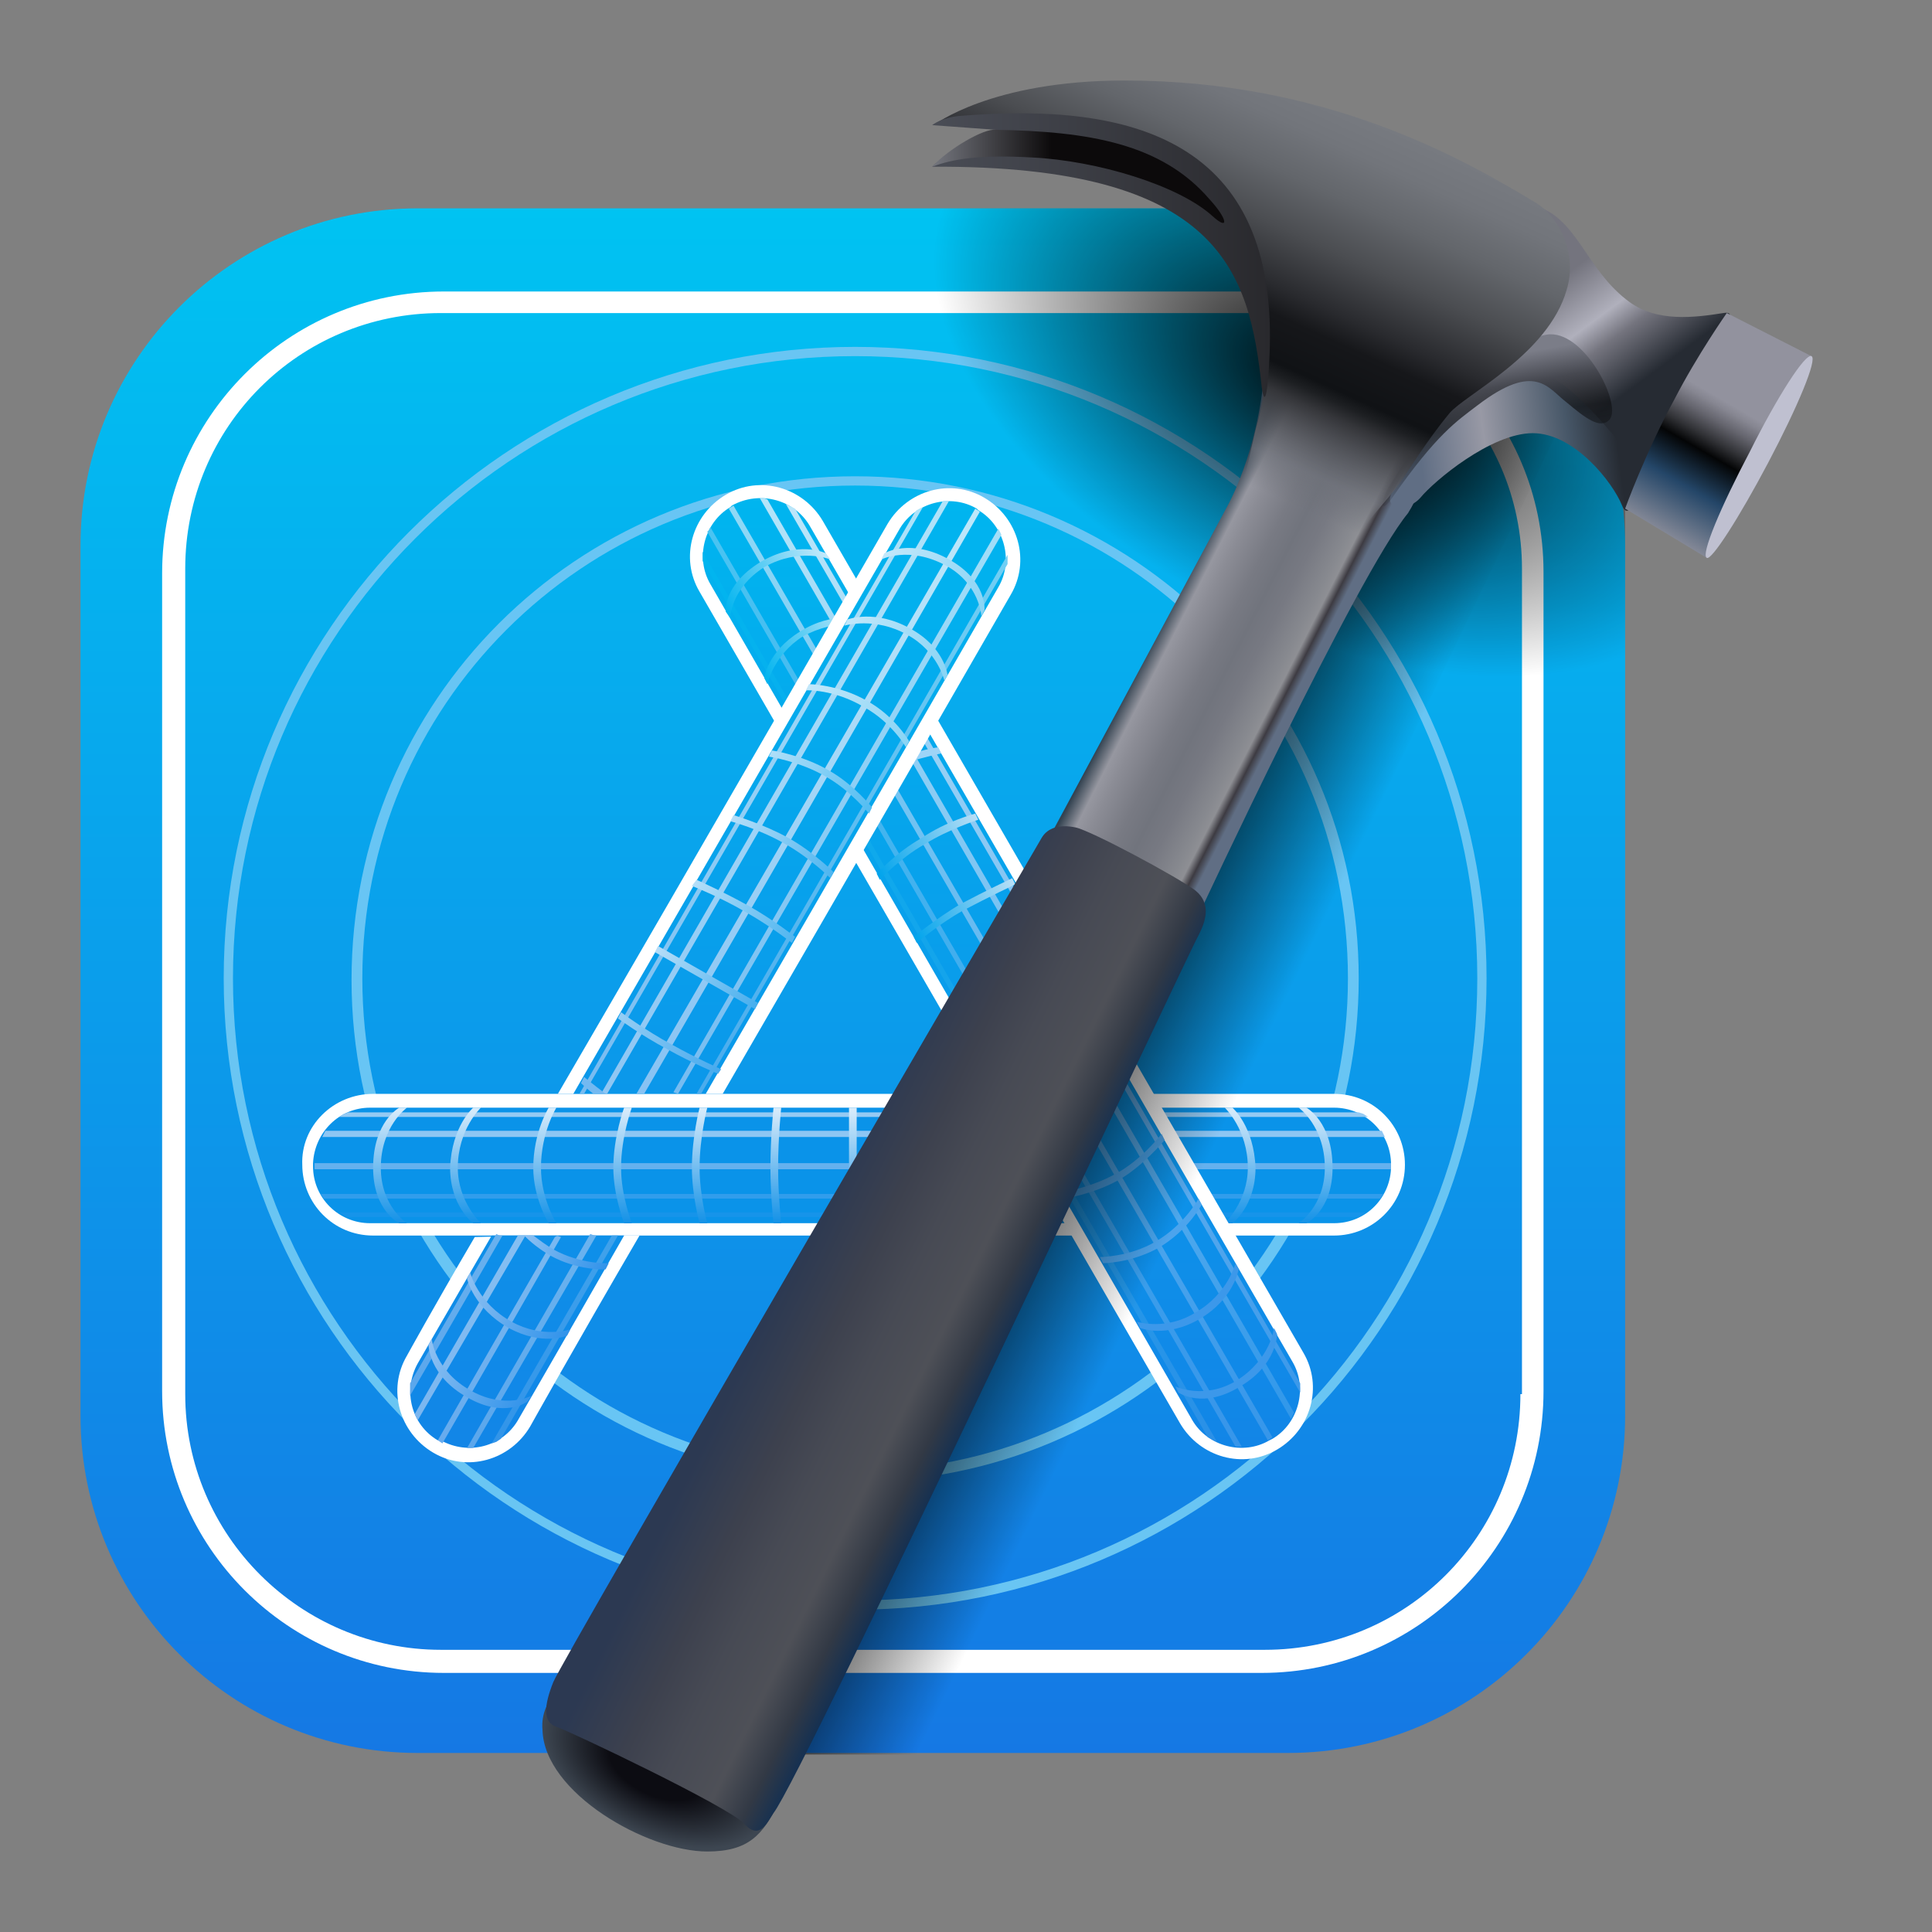 <svg width="48" height="48" viewBox="0 0 48 48" fill="none" xmlns="http://www.w3.org/2000/svg">
<rect x="0" y="0" width="48" height="48" fill="#808080" stroke="none"/>
<path d="M10.379 5.176H31.997C36.627 5.176 40.376 8.925 40.376 13.555V35.173C40.376 39.802 36.627 43.552 31.997 43.552H10.379C5.75 43.552 2 39.802 2 35.173V13.555C2 8.925 5.75 5.176 10.379 5.176Z" fill="url(#paint0_linear_616_34694)"/>
<path d="M31.346 7.242H11.03C7.165 7.242 4.028 10.38 4.028 14.244V34.561C4.028 38.425 7.165 41.563 11.03 41.563H31.346C35.211 41.563 38.348 38.425 38.348 34.561V14.206C38.348 10.341 35.211 7.242 31.346 7.242ZM37.774 34.637C37.774 38.157 34.943 40.989 31.423 40.989H10.953C7.471 40.989 4.602 38.157 4.602 34.637V14.129C4.602 10.609 7.433 7.778 10.953 7.778H31.461C34.943 7.778 37.813 10.609 37.813 14.129V34.637H37.774Z" fill="white"/>
<path d="M21.245 8.618C12.598 8.618 5.558 15.658 5.558 24.305C5.558 32.952 12.598 39.992 21.245 39.992C29.931 39.992 36.933 32.952 36.933 24.305C36.933 15.658 29.892 8.618 21.245 8.618ZM21.245 39.763C12.713 39.763 5.788 32.838 5.788 24.305C5.788 15.773 12.713 8.848 21.245 8.848C29.778 8.848 36.703 15.773 36.703 24.305C36.703 32.838 29.778 39.763 21.245 39.763Z" fill="#69C5F3"/>
<path d="M21.245 11.833C14.32 11.833 8.734 17.419 8.734 24.345C8.734 31.27 14.32 36.818 21.245 36.818C28.171 36.818 33.757 31.232 33.757 24.306C33.757 17.381 28.133 11.833 21.245 11.833ZM21.245 36.55C14.473 36.55 9.002 31.078 9.002 24.306C9.002 17.534 14.473 12.063 21.245 12.063C28.018 12.063 33.489 17.534 33.489 24.306C33.489 31.078 27.98 36.55 21.245 36.55Z" fill="#68C5F4"/>
<path d="M9.27 27.177H33.145C34.14 27.177 34.905 27.98 34.905 28.937C34.905 29.932 34.101 30.697 33.145 30.697H9.27C8.275 30.697 7.51 29.893 7.51 28.937C7.471 27.98 8.275 27.177 9.27 27.177Z" fill="white"/>
<path d="M9.193 27.52H33.145C33.91 27.52 34.56 28.133 34.56 28.936V28.974C34.56 29.74 33.948 30.39 33.145 30.39H9.193C8.428 30.39 7.777 29.778 7.777 28.974V28.898C7.816 28.133 8.428 27.52 9.193 27.52Z" fill="#0A93E9"/>
<path d="M8.619 30.237H33.757L33.948 30.122H8.428L8.619 30.237Z" fill="#1694EA"/>
<path d="M8.045 29.778H34.293L34.369 29.663H7.969L8.045 29.778Z" fill="#319DEC"/>
<path d="M7.816 29.05H34.56V28.898H7.816V29.05Z" fill="#65B1EE"/>
<path d="M8.084 28.095H34.331L34.369 28.171L34.407 28.248H8.007L8.045 28.171L8.084 28.095Z" fill="#8EC6F3"/>
<path d="M8.657 27.636H33.757L33.872 27.674L33.986 27.75H8.428L8.543 27.674L8.657 27.636Z" fill="#95CAF3"/>
<path d="M32.456 27.52H32.265C32.265 27.52 32.915 27.98 32.915 29.013C32.915 29.969 32.265 30.39 32.265 30.39H32.456C32.456 30.39 33.107 30.084 33.107 29.013C33.107 27.865 32.456 27.52 32.456 27.52Z" fill="url(#paint1_linear_616_34694)"/>
<path d="M30.619 27.52H30.428C30.428 27.52 31.002 28.056 31.002 29.013C31.002 29.855 30.428 30.39 30.428 30.39H30.619C30.619 30.39 31.193 29.969 31.193 29.013C31.155 27.98 30.619 27.52 30.619 27.52Z" fill="url(#paint2_linear_616_34694)"/>
<path d="M21.093 27.52H21.284V30.39H21.093V27.52Z" fill="url(#paint3_linear_616_34694)"/>
<path d="M19.218 27.52H19.409C19.409 27.52 19.332 28.247 19.332 29.013C19.332 29.701 19.409 30.39 19.409 30.39H19.218C19.218 30.39 19.141 29.701 19.141 29.013C19.141 28.247 19.218 27.52 19.218 27.52Z" fill="url(#paint4_linear_616_34694)"/>
<path d="M17.381 27.52H17.572C17.572 27.52 17.381 28.247 17.381 29.013C17.381 29.701 17.572 30.39 17.572 30.39H17.381C17.381 30.39 17.19 29.701 17.19 29.013C17.19 28.247 17.381 27.52 17.381 27.52Z" fill="url(#paint5_linear_616_34694)"/>
<path d="M15.506 27.52H15.697C15.697 27.52 15.43 28.247 15.43 29.013C15.43 29.701 15.697 30.39 15.697 30.39H15.506C15.506 30.39 15.238 29.701 15.238 29.013C15.238 28.247 15.506 27.52 15.506 27.52Z" fill="url(#paint6_linear_616_34694)"/>
<path d="M13.632 27.52H13.823C13.823 27.52 13.44 28.133 13.44 29.013C13.44 29.778 13.823 30.39 13.823 30.39H13.632C13.632 30.39 13.249 29.778 13.249 29.013C13.249 28.133 13.632 27.52 13.632 27.52Z" fill="url(#paint7_linear_616_34694)"/>
<path d="M11.757 27.52H11.948C11.948 27.52 11.374 28.056 11.374 29.013C11.374 29.855 11.948 30.39 11.948 30.39H11.757C11.757 30.39 11.183 29.969 11.183 29.013C11.221 27.98 11.757 27.52 11.757 27.52Z" fill="url(#paint8_linear_616_34694)"/>
<path d="M9.92 27.52H10.111C10.111 27.52 9.461 27.98 9.461 29.013C9.461 29.969 10.111 30.39 10.111 30.39H9.92C9.92 30.39 9.27 30.084 9.27 29.013C9.27 27.865 9.92 27.52 9.92 27.52Z" fill="url(#paint9_linear_616_34694)"/>
<path d="M20.442 12.943L32.38 33.604C32.877 34.446 32.571 35.517 31.729 36.014C30.887 36.512 29.816 36.206 29.319 35.364L17.381 14.703C16.884 13.861 17.19 12.79 18.032 12.292C18.873 11.795 19.945 12.101 20.442 12.943Z" fill="white"/>
<path d="M20.136 13.096L32.112 33.834C32.494 34.484 32.265 35.364 31.614 35.747L31.538 35.785C30.887 36.168 30.007 35.938 29.625 35.288L17.649 14.512C17.266 13.861 17.496 12.981 18.146 12.599L18.184 12.56C18.873 12.178 19.753 12.407 20.136 13.096Z" fill="url(#paint10_linear_616_34694)"/>
<path d="M17.458 13.938L30.007 35.708L30.084 35.746L30.16 35.785L30.237 35.823L17.458 13.708V13.938Z" fill="url(#paint11_linear_616_34694)"/>
<path d="M17.572 13.211L30.696 35.939H30.849L17.649 13.097L17.611 13.173L17.572 13.211Z" fill="url(#paint12_linear_616_34694)"/>
<path d="M18.108 12.637L31.5 35.785L31.614 35.709L18.223 12.56L18.108 12.637Z" fill="url(#paint13_linear_616_34694)"/>
<path d="M19.065 12.407L32.15 35.096L32.112 35.173L32.073 35.249L18.873 12.369H18.95L19.065 12.407Z" fill="url(#paint14_linear_616_34694)"/>
<path d="M19.753 12.637L32.303 34.37V34.599L19.524 12.523L19.6 12.561L19.677 12.599L19.753 12.637Z" fill="url(#paint15_linear_616_34694)"/>
<path d="M31.729 33.145L31.653 32.992C31.653 32.992 31.576 33.757 30.734 34.293C29.931 34.79 29.204 34.446 29.204 34.446L29.28 34.599C29.28 34.599 29.893 35.02 30.811 34.446C31.729 33.91 31.729 33.145 31.729 33.145ZM30.773 31.538L30.696 31.385C30.696 31.385 30.505 32.15 29.701 32.609C28.974 33.068 28.247 32.839 28.247 32.839L28.324 32.992C28.324 32.992 28.974 33.26 29.816 32.762C30.658 32.265 30.773 31.538 30.773 31.538Z" fill="#3C98EA"/>
<path d="M29.854 29.93L29.778 29.777C29.778 29.777 29.433 30.428 28.707 30.849C28.056 31.231 27.329 31.231 27.329 31.231L27.406 31.384C27.406 31.384 28.094 31.384 28.783 31.002C29.51 30.581 29.854 29.93 29.854 29.93Z" fill="#4CA4ED"/>
<path d="M28.936 28.324L28.86 28.171C28.86 28.171 28.362 28.821 27.712 29.166C27.099 29.51 26.373 29.625 26.373 29.625L26.449 29.778C26.449 29.778 27.176 29.663 27.788 29.319C28.4 28.974 28.936 28.324 28.936 28.324Z" fill="#4DA7EE"/>
<path d="M25.148 21.819L25.225 21.972C25.225 21.972 24.574 22.279 23.924 22.623C23.312 22.967 22.776 23.426 22.776 23.426L22.7 23.273C22.7 23.273 23.273 22.814 23.847 22.47C24.498 22.125 25.148 21.819 25.148 21.819Z" fill="url(#paint16_linear_616_34694)"/>
<path d="M24.23 20.213L24.306 20.366C24.306 20.366 23.579 20.596 22.967 20.978C22.355 21.323 21.858 21.858 21.858 21.858L21.781 21.705C21.781 21.705 22.278 21.169 22.891 20.825C23.503 20.404 24.23 20.213 24.23 20.213Z" fill="url(#paint17_linear_616_34694)"/>
<path d="M22.508 18.949C23.005 18.796 23.387 18.719 23.387 18.719L23.311 18.566C23.311 18.566 22.967 18.605 22.584 18.758C22.355 18.834 22.317 19.025 22.508 18.949Z" fill="#9DD4F7"/>
<path d="M21.437 15.391L21.513 15.544C21.513 15.544 20.786 15.352 19.945 15.812C19.218 16.271 19.065 16.998 19.065 16.998L18.988 16.845C18.988 16.845 19.065 16.194 19.868 15.697C20.71 15.161 21.437 15.391 21.437 15.391Z" fill="url(#paint18_linear_616_34694)"/>
<path d="M20.518 13.746L20.633 13.899C20.633 13.899 19.868 13.593 18.988 14.09C18.146 14.626 18.146 15.353 18.146 15.353L18.032 15.2C18.032 15.2 17.955 14.55 18.873 13.976C19.83 13.402 20.518 13.746 20.518 13.746Z" fill="url(#paint19_linear_616_34694)"/>
<path d="M17.955 27.176C21.284 21.436 25.11 14.779 25.11 14.779C25.607 13.937 25.301 12.866 24.459 12.368C23.618 11.871 22.546 12.177 22.049 13.019C22.049 13.019 17.381 21.13 13.861 27.176H17.955ZM15.889 30.696C14.282 33.45 13.172 35.44 13.172 35.44C12.675 36.282 11.604 36.588 10.762 36.09C9.92 35.593 9.614 34.522 10.111 33.68C10.111 33.68 10.762 32.494 11.795 30.734C13.096 30.696 15.468 30.696 15.889 30.696Z" fill="white"/>
<path d="M17.534 27.176C20.901 21.36 24.804 14.588 24.804 14.588C25.186 13.938 24.957 13.058 24.306 12.675L24.268 12.637C23.618 12.254 22.738 12.484 22.355 13.134C22.355 13.134 17.764 21.093 14.244 27.176H17.534ZM15.506 30.696C13.976 33.374 12.866 35.288 12.866 35.288C12.484 35.938 11.642 36.168 10.953 35.785H10.877C10.226 35.402 9.997 34.561 10.379 33.872C10.379 33.872 11.106 32.609 12.216 30.696H15.506Z" fill="url(#paint20_linear_616_34694)"/>
<path d="M17.419 27.176L25.033 14.014V13.784C25.033 13.784 20.825 21.092 17.305 27.176H17.419ZM15.353 30.696L12.445 35.746L12.331 35.823L12.216 35.861C12.216 35.861 13.517 33.604 15.2 30.696H15.353Z" fill="url(#paint21_linear_616_34694)"/>
<path d="M16.846 27.175L24.88 13.286L24.842 13.209L24.804 13.133C24.804 13.133 20.404 20.747 16.731 27.137L16.846 27.175ZM14.818 30.695L11.757 35.975H11.604C11.604 35.975 12.905 33.717 14.665 30.657C14.741 30.695 14.818 30.695 14.818 30.695Z" fill="url(#paint22_linear_616_34694)"/>
<path d="M16.004 27.176C19.792 20.633 24.345 12.713 24.345 12.713L24.23 12.637L15.812 27.176H16.004ZM13.938 30.734C12.254 33.681 10.992 35.861 10.992 35.861L10.877 35.785C10.877 35.785 12.101 33.642 13.785 30.734C13.861 30.696 13.823 30.696 13.938 30.734Z" fill="url(#paint23_linear_616_34694)"/>
<path d="M15.085 27.175C18.873 20.632 23.579 12.444 23.579 12.444H23.426C23.426 12.444 18.72 20.594 14.932 27.175H15.085ZM12.866 30.695C11.336 33.335 10.303 35.133 10.303 35.133L10.341 35.21L10.379 35.286C10.379 35.286 11.489 33.373 13.057 30.695H12.866Z" fill="url(#paint24_linear_616_34694)"/>
<path d="M14.511 27.176L22.929 12.599L22.852 12.637L22.776 12.675L22.738 12.713C22.738 12.713 18.07 20.787 14.397 27.176H14.511ZM12.484 30.696C11.144 33.03 10.188 34.675 10.188 34.675V34.369C10.188 34.369 11.03 32.915 12.331 30.658C12.407 30.696 12.407 30.696 12.484 30.696Z" fill="url(#paint25_linear_616_34694)"/>
<path d="M21.972 13.746L21.896 13.899C21.896 13.899 22.585 13.554 23.503 14.052C24.345 14.511 24.383 15.314 24.383 15.314L24.459 15.161C24.459 15.161 24.536 14.434 23.579 13.899C22.623 13.363 21.972 13.746 21.972 13.746Z" fill="url(#paint26_linear_616_34694)"/>
<path d="M21.054 15.391L20.978 15.544C20.978 15.544 21.743 15.315 22.546 15.774C23.312 16.195 23.465 16.922 23.465 16.922L23.541 16.769C23.541 16.769 23.465 16.08 22.623 15.621C21.743 15.123 21.054 15.391 21.054 15.391Z" fill="url(#paint27_linear_616_34694)"/>
<path d="M20.098 16.998L20.021 17.151C20.021 17.151 20.71 17.113 21.475 17.572C22.164 17.955 22.508 18.567 22.508 18.567L22.585 18.414C22.585 18.414 22.24 17.802 21.552 17.419C20.825 16.998 20.098 16.998 20.098 16.998Z" fill="url(#paint28_linear_616_34694)"/>
<path d="M19.179 18.645L19.103 18.798C19.103 18.798 19.868 18.912 20.518 19.295C21.131 19.639 21.59 20.213 21.59 20.213L21.666 20.06C21.666 20.06 21.207 19.486 20.595 19.142C19.945 18.759 19.179 18.645 19.179 18.645Z" fill="url(#paint29_linear_616_34694)"/>
<path d="M18.223 20.251L18.146 20.404C18.146 20.404 18.873 20.595 19.524 20.978C20.136 21.322 20.633 21.82 20.633 21.82L20.71 21.667C20.71 21.667 20.212 21.169 19.6 20.825C18.988 20.48 18.223 20.251 18.223 20.251Z" fill="url(#paint30_linear_616_34694)"/>
<path d="M17.305 21.858L17.19 22.011C17.19 22.011 17.878 22.279 18.529 22.662C19.141 23.006 19.677 23.427 19.677 23.427L19.753 23.274C19.753 23.274 19.218 22.853 18.605 22.509C17.993 22.165 17.305 21.858 17.305 21.858Z" fill="url(#paint31_linear_616_34694)"/>
<path d="M16.272 23.656L16.348 23.503L18.835 24.919L18.759 25.072L16.272 23.656Z" fill="url(#paint32_linear_616_34694)"/>
<path d="M15.353 25.302L15.43 25.148C15.43 25.148 16.042 25.608 16.692 25.952C17.305 26.296 17.917 26.564 17.917 26.564L17.84 26.679C17.84 26.679 17.19 26.411 16.578 26.067C15.927 25.722 15.353 25.302 15.353 25.302Z" fill="url(#paint33_linear_616_34694)"/>
<path d="M14.741 27.176C14.55 27.023 14.435 26.909 14.435 26.909L14.511 26.756C14.511 26.756 14.741 26.947 15.047 27.176H14.741Z" fill="#73B9F1"/>
<path d="M13.249 30.695C13.402 30.81 13.555 30.925 13.746 31.04C14.435 31.422 15.124 31.384 15.124 31.384L15.047 31.537C15.047 31.537 14.358 31.575 13.67 31.193C13.402 31.04 13.172 30.848 13.019 30.695H13.249Z" fill="url(#paint34_linear_616_34694)"/>
<path d="M11.604 31.767L11.68 31.614C11.68 31.614 11.871 32.38 12.713 32.839C13.479 33.26 14.167 33.03 14.167 33.03L14.091 33.183C14.091 33.183 13.479 33.451 12.637 32.992C11.757 32.494 11.604 31.767 11.604 31.767Z" fill="url(#paint35_linear_616_34694)"/>
<path d="M10.647 33.413L10.724 33.26C10.724 33.26 10.8 34.063 11.718 34.561C12.56 35.02 13.211 34.675 13.211 34.675L13.096 34.828C13.096 34.828 12.522 35.249 11.604 34.714C10.647 34.178 10.647 33.413 10.647 33.413Z" fill="url(#paint36_linear_616_34694)"/>
<path d="M23.044 43.59L39.42 9.194L35.287 7.242L18.223 43.017C18.223 43.017 18.759 43.284 19.447 43.59H23.044Z" fill="url(#paint37_linear_616_34694)"/>
<path d="M32.724 5.176L40.376 8.811V19.792C37.736 18.529 20.059 10.111 20.059 10.111C20.059 10.111 21.284 7.548 22.432 5.176H32.724Z" fill="url(#paint38_radial_616_34694)"/>
<path d="M13.746 42.059C13.631 42.289 13.44 42.557 13.478 42.977C13.517 44.546 16.08 46 17.572 46C18.605 46 18.95 45.579 19.332 44.814C19.715 44.049 14.167 41.141 13.746 42.059Z" fill="url(#paint39_radial_616_34694)"/>
<path d="M31.385 9.498C31.385 9.498 35.326 10.455 35.632 10.722C35.938 10.99 35.134 12.521 34.981 12.75C33.719 14.281 29.778 22.736 29.778 22.736L26.143 20.67C26.143 20.67 29.395 14.625 30.543 12.482C31.27 11.028 31.385 9.498 31.385 9.498Z" fill="url(#paint40_linear_616_34694)"/>
<path d="M40.491 7.508C41.18 8.006 42.098 7.891 42.825 7.776C43.322 7.7 42.557 8.427 41.715 10.11C40.874 11.794 40.912 11.909 40.797 11.794C40.682 11.679 36.895 9.536 37.009 9.345C37.162 9.154 37.775 4.983 38.081 5.098C39.19 5.366 39.382 6.705 40.491 7.508Z" fill="url(#paint41_linear_616_34694)"/>
<path d="M34.599 12.216C34.867 11.795 36.091 9.193 38.042 9.193C38.922 9.193 40.606 11.412 40.759 11.719C40.874 11.986 40.491 13.058 40.3 12.56C40.07 11.986 39.114 10.762 38.081 10.762C37.047 10.762 35.632 11.948 35.287 12.369C34.943 12.752 34.331 12.637 34.599 12.216Z" fill="url(#paint42_linear_616_34694)"/>
<path d="M34.522 12.063C34.714 11.757 35.594 10.418 36.014 9.997C36.435 9.576 37.507 8.467 38.425 8.314C39.343 8.161 40.3 10.035 39.994 10.418C39.764 10.686 39.381 10.38 38.922 9.997C38.463 9.653 38.157 8.964 36.703 10.074C36.206 10.456 35.708 10.762 34.56 12.408C34.254 12.828 34.331 12.369 34.522 12.063Z" fill="url(#paint43_linear_616_34694)"/>
<path d="M29.778 23.235C29.931 22.929 30.122 22.47 29.701 22.125C29.242 21.781 27.099 20.633 26.717 20.556C26.334 20.48 26.028 20.556 25.875 20.824C25.722 21.092 13.976 41.218 13.746 41.791C13.517 42.365 13.478 42.786 13.823 42.901C14.167 43.016 18.108 44.891 18.491 45.312C18.873 45.732 19.064 45.273 19.218 45.044C19.945 44.125 29.586 23.541 29.778 23.235Z" fill="url(#paint44_linear_616_34694)"/>
<path d="M34.79 11.986C34.981 11.718 35.441 10.953 36.014 10.264C36.397 9.805 38.463 8.811 38.922 7.204C39.19 6.324 38.769 5.444 38.195 5.061C36.244 3.875 32.877 2 27.941 2C24.613 2 23.197 3.11 23.197 3.11H24.88L30.734 5.405L31.461 8.466C31.461 8.466 31.538 9.499 31.194 10.685C30.964 11.642 30.887 12.216 30.543 13.172C30.811 13.287 31.423 12.866 32.112 13.057C32.724 13.211 33.107 14.052 33.527 13.555C34.254 12.598 34.484 12.407 34.79 11.986Z" fill="url(#paint45_linear_616_34694)"/>
<path d="M31.346 9.614C31.04 6.782 30.352 4.104 23.159 4.142C23.618 3.683 24.727 3.224 24.727 3.224L23.159 3.109C23.159 3.109 23.388 2.918 23.847 2.88C28.056 2.535 31.805 3.415 31.538 8.887C31.499 9.767 31.423 10.149 31.346 9.614Z" fill="url(#paint46_linear_616_34694)"/>
<path d="M23.159 4.143C23.656 3.952 24.345 3.837 25.645 3.913C27.252 3.99 29.28 4.602 30.122 5.367C30.543 5.75 30.505 5.444 30.046 4.946C28.859 3.569 27.061 3.263 24.727 3.225C24.459 3.186 23.579 3.684 23.159 4.143Z" fill="url(#paint47_linear_616_34694)"/>
<path d="M42.901 7.777L45.006 8.849C45.006 8.849 44.202 9.92 43.552 11.144C42.863 12.445 42.404 13.861 42.404 13.861L40.376 12.636C40.376 12.636 40.874 11.259 41.601 9.92C42.175 8.81 42.901 7.777 42.901 7.777Z" fill="url(#paint48_linear_616_34694)"/>
<path d="M45.006 8.848C45.159 8.924 44.661 10.11 43.934 11.488C43.207 12.865 42.519 13.936 42.404 13.86C42.251 13.783 42.748 12.597 43.475 11.22C44.164 9.842 44.853 8.771 45.006 8.848Z" fill="#BFC0D0"/>
<defs>
<linearGradient id="paint0_linear_616_34694" x1="21.187" y1="43.577" x2="21.187" y2="5.17" gradientUnits="userSpaceOnUse">
<stop stop-color="#1578E4"/>
<stop offset="1" stop-color="#00C3F2"/>
</linearGradient>
<linearGradient id="paint1_linear_616_34694" x1="32.7" y1="30.377" x2="32.7" y2="27.514" gradientUnits="userSpaceOnUse">
<stop stop-color="#1492E7"/>
<stop offset="1" stop-color="#DBEDFB"/>
</linearGradient>
<linearGradient id="paint2_linear_616_34694" x1="30.789" y1="30.377" x2="30.789" y2="27.514" gradientUnits="userSpaceOnUse">
<stop stop-color="#1492E7"/>
<stop offset="1" stop-color="#DBEDFB"/>
</linearGradient>
<linearGradient id="paint3_linear_616_34694" x1="21.187" y1="30.377" x2="21.187" y2="27.514" gradientUnits="userSpaceOnUse">
<stop stop-color="#1492E7"/>
<stop offset="1" stop-color="#DBEDFB"/>
</linearGradient>
<linearGradient id="paint4_linear_616_34694" x1="19.276" y1="30.377" x2="19.276" y2="27.514" gradientUnits="userSpaceOnUse">
<stop stop-color="#1492E7"/>
<stop offset="1" stop-color="#DBEDFB"/>
</linearGradient>
<linearGradient id="paint5_linear_616_34694" x1="17.365" y1="30.377" x2="17.365" y2="27.514" gradientUnits="userSpaceOnUse">
<stop stop-color="#1492E7"/>
<stop offset="1" stop-color="#DBEDFB"/>
</linearGradient>
<linearGradient id="paint6_linear_616_34694" x1="15.454" y1="30.377" x2="15.454" y2="27.514" gradientUnits="userSpaceOnUse">
<stop stop-color="#1492E7"/>
<stop offset="1" stop-color="#DBEDFB"/>
</linearGradient>
<linearGradient id="paint7_linear_616_34694" x1="13.543" y1="30.377" x2="13.543" y2="27.514" gradientUnits="userSpaceOnUse">
<stop stop-color="#1492E7"/>
<stop offset="1" stop-color="#DBEDFB"/>
</linearGradient>
<linearGradient id="paint8_linear_616_34694" x1="11.585" y1="30.377" x2="11.585" y2="27.514" gradientUnits="userSpaceOnUse">
<stop stop-color="#1492E7"/>
<stop offset="1" stop-color="#DBEDFB"/>
</linearGradient>
<linearGradient id="paint9_linear_616_34694" x1="9.674" y1="30.377" x2="9.674" y2="27.514" gradientUnits="userSpaceOnUse">
<stop stop-color="#1492E7"/>
<stop offset="1" stop-color="#DBEDFB"/>
</linearGradient>
<linearGradient id="paint10_linear_616_34694" x1="24.873" y1="35.957" x2="24.873" y2="12.385" gradientUnits="userSpaceOnUse">
<stop stop-color="#1285E7"/>
<stop offset="1" stop-color="#00B5EF"/>
</linearGradient>
<linearGradient id="paint11_linear_616_34694" x1="30.185" y1="35.853" x2="17.412" y2="13.729" gradientUnits="userSpaceOnUse">
<stop stop-color="#2B90E7"/>
<stop offset="1" stop-color="#00B6EF"/>
</linearGradient>
<linearGradient id="paint12_linear_616_34694" x1="30.8" y1="35.987" x2="17.604" y2="13.131" gradientUnits="userSpaceOnUse">
<stop stop-color="#3795EA"/>
<stop offset="1" stop-color="#49C4F2"/>
</linearGradient>
<linearGradient id="paint13_linear_616_34694" x1="31.548" y1="35.76" x2="18.174" y2="12.596" gradientUnits="userSpaceOnUse">
<stop stop-color="#3696EA"/>
<stop offset="1" stop-color="#90D9F6"/>
</linearGradient>
<linearGradient id="paint14_linear_616_34694" x1="32.143" y1="35.223" x2="18.936" y2="12.349" gradientUnits="userSpaceOnUse">
<stop stop-color="#3097EA"/>
<stop offset="1" stop-color="#B5E5F9"/>
</linearGradient>
<linearGradient id="paint15_linear_616_34694" x1="32.335" y1="34.594" x2="19.578" y2="12.498" gradientUnits="userSpaceOnUse">
<stop stop-color="#3A98EA"/>
<stop offset="1" stop-color="#BCE7FA"/>
</linearGradient>
<linearGradient id="paint16_linear_616_34694" x1="22.73" y1="23.322" x2="25.208" y2="21.891" gradientUnits="userSpaceOnUse">
<stop stop-color="#00A4EC"/>
<stop offset="1" stop-color="#B9DFF6"/>
</linearGradient>
<linearGradient id="paint17_linear_616_34694" x1="21.776" y1="21.669" x2="24.253" y2="20.238" gradientUnits="userSpaceOnUse">
<stop stop-color="#00A4EC"/>
<stop offset="1" stop-color="#B9DFF6"/>
</linearGradient>
<linearGradient id="paint18_linear_616_34694" x1="18.885" y1="16.661" x2="21.346" y2="15.24" gradientUnits="userSpaceOnUse">
<stop stop-color="#00B4EF"/>
<stop offset="1" stop-color="#C3E9FA"/>
</linearGradient>
<linearGradient id="paint19_linear_616_34694" x1="17.926" y1="15" x2="20.404" y2="13.569" gradientUnits="userSpaceOnUse">
<stop stop-color="#00B4EF"/>
<stop offset="1" stop-color="#C3E9FA"/>
</linearGradient>
<linearGradient id="paint20_linear_616_34694" x1="17.598" y1="36.015" x2="17.598" y2="12.443" gradientUnits="userSpaceOnUse">
<stop stop-color="#1285E7"/>
<stop offset="1" stop-color="#00B5EF"/>
</linearGradient>
<linearGradient id="paint21_linear_616_34694" x1="12.285" y1="35.911" x2="25.058" y2="13.788" gradientUnits="userSpaceOnUse">
<stop stop-color="#3194E9"/>
<stop offset="1" stop-color="#71CFF4"/>
</linearGradient>
<linearGradient id="paint22_linear_616_34694" x1="11.666" y1="36.044" x2="24.864" y2="13.185" gradientUnits="userSpaceOnUse">
<stop stop-color="#5AA6EC"/>
<stop offset="1" stop-color="#A2DEF8"/>
</linearGradient>
<linearGradient id="paint23_linear_616_34694" x1="10.922" y1="35.817" x2="24.296" y2="12.653" gradientUnits="userSpaceOnUse">
<stop stop-color="#66ABEE"/>
<stop offset="1" stop-color="#BEE8FA"/>
</linearGradient>
<linearGradient id="paint24_linear_616_34694" x1="10.329" y1="35.279" x2="23.535" y2="12.405" gradientUnits="userSpaceOnUse">
<stop stop-color="#7BB6F0"/>
<stop offset="1" stop-color="#B1E3F9"/>
</linearGradient>
<linearGradient id="paint25_linear_616_34694" x1="10.133" y1="34.665" x2="22.896" y2="12.557" gradientUnits="userSpaceOnUse">
<stop stop-color="#5AA6EC"/>
<stop offset="1" stop-color="#AFE3F9"/>
</linearGradient>
<linearGradient id="paint26_linear_616_34694" x1="22.111" y1="13.55" x2="24.589" y2="14.981" gradientUnits="userSpaceOnUse">
<stop stop-color="#C1E7FA"/>
<stop offset="1" stop-color="#89D4F5"/>
</linearGradient>
<linearGradient id="paint27_linear_616_34694" x1="21.152" y1="15.211" x2="23.63" y2="16.642" gradientUnits="userSpaceOnUse">
<stop stop-color="#C1E7FA"/>
<stop offset="1" stop-color="#89D4F5"/>
</linearGradient>
<linearGradient id="paint28_linear_616_34694" x1="20.164" y1="16.923" x2="22.641" y2="18.354" gradientUnits="userSpaceOnUse">
<stop stop-color="#C1E7FA"/>
<stop offset="1" stop-color="#89D4F5"/>
</linearGradient>
<linearGradient id="paint29_linear_616_34694" x1="19.203" y1="18.589" x2="21.68" y2="20.02" gradientUnits="userSpaceOnUse">
<stop stop-color="#B0DFF8"/>
<stop offset="1" stop-color="#52BDF2"/>
</linearGradient>
<linearGradient id="paint30_linear_616_34694" x1="18.242" y1="20.253" x2="20.72" y2="21.683" gradientUnits="userSpaceOnUse">
<stop stop-color="#B4DEF8"/>
<stop offset="1" stop-color="#4EB5F0"/>
</linearGradient>
<linearGradient id="paint31_linear_616_34694" x1="17.282" y1="21.917" x2="19.759" y2="23.347" gradientUnits="userSpaceOnUse">
<stop stop-color="#B4DEF8"/>
<stop offset="1" stop-color="#4EB5F0"/>
</linearGradient>
<linearGradient id="paint32_linear_616_34694" x1="16.325" y1="23.574" x2="18.802" y2="25.004" gradientUnits="userSpaceOnUse">
<stop stop-color="#B5DDF8"/>
<stop offset="1" stop-color="#46AEEE"/>
</linearGradient>
<linearGradient id="paint33_linear_616_34694" x1="15.367" y1="25.233" x2="17.844" y2="26.663" gradientUnits="userSpaceOnUse">
<stop stop-color="#96CEF4"/>
<stop offset="1" stop-color="#46AAEE"/>
</linearGradient>
<linearGradient id="paint34_linear_616_34694" x1="13.065" y1="30.556" x2="14.963" y2="31.652" gradientUnits="userSpaceOnUse">
<stop stop-color="#8FC1F2"/>
<stop offset="1" stop-color="#3193EA"/>
</linearGradient>
<linearGradient id="paint35_linear_616_34694" x1="11.502" y1="31.927" x2="13.98" y2="33.357" gradientUnits="userSpaceOnUse">
<stop stop-color="#8FC1F2"/>
<stop offset="1" stop-color="#3193EA"/>
</linearGradient>
<linearGradient id="paint36_linear_616_34694" x1="10.541" y1="33.59" x2="13.019" y2="35.021" gradientUnits="userSpaceOnUse">
<stop stop-color="#8FC1F2"/>
<stop offset="1" stop-color="#3193EA"/>
</linearGradient>
<linearGradient id="paint37_linear_616_34694" x1="26.075" y1="24.74" x2="30.841" y2="27.065" gradientUnits="userSpaceOnUse">
<stop offset="0.001"/>
<stop offset="1" stop-opacity="0"/>
</linearGradient>
<radialGradient id="paint38_radial_616_34694" cx="0" cy="0" r="1" gradientUnits="userSpaceOnUse" gradientTransform="translate(33.16 9.511) rotate(116.706) scale(6.191 10.713)">
<stop/>
<stop offset="1" stop-opacity="0"/>
</radialGradient>
<radialGradient id="paint39_radial_616_34694" cx="0" cy="0" r="1" gradientUnits="userSpaceOnUse" gradientTransform="translate(16.312 43.88) rotate(26.117) scale(3.023 1.721)">
<stop offset="0.417" stop-color="#0C0C12"/>
<stop offset="1" stop-color="#3D4651"/>
</radialGradient>
<linearGradient id="paint40_linear_616_34694" x1="29.149" y1="14.883" x2="32.885" y2="16.787" gradientUnits="userSpaceOnUse">
<stop stop-color="#344351"/>
<stop offset="0.1" stop-color="#9697A0"/>
<stop offset="0.181" stop-color="#8B8C95"/>
<stop offset="0.351" stop-color="#787A83"/>
<stop offset="0.47" stop-color="#71747D"/>
<stop offset="0.591" stop-color="#777982"/>
<stop offset="0.749" stop-color="#87898F"/>
<stop offset="0.8" stop-color="#8E8F94"/>
<stop offset="0.849" stop-color="#3D3B42"/>
<stop offset="0.9" stop-color="#606E84"/>
</linearGradient>
<linearGradient id="paint41_linear_616_34694" x1="41.824" y1="11.089" x2="37.607" y2="5.39" gradientUnits="userSpaceOnUse">
<stop offset="0.27" stop-color="#262B33"/>
<stop offset="0.45" stop-color="#74747E"/>
<stop offset="0.54" stop-color="#B0B0BC"/>
<stop offset="0.73" stop-color="#74747E"/>
</linearGradient>
<linearGradient id="paint42_linear_616_34694" x1="34.423" y1="11.537" x2="40.65" y2="10.732" gradientUnits="userSpaceOnUse">
<stop offset="0.14" stop-color="#606E84"/>
<stop offset="0.4" stop-color="#9899A5"/>
<stop offset="0.73" stop-color="#475768"/>
<stop offset="0.92" stop-color="#262B33"/>
</linearGradient>
<linearGradient id="paint43_linear_616_34694" x1="37.326" y1="12.066" x2="36.722" y2="8.64" gradientUnits="userSpaceOnUse">
<stop stop-color="#101215" stop-opacity="0.1"/>
<stop offset="0.46" stop-color="#101215" stop-opacity="0.7"/>
<stop offset="0.7" stop-color="#474951"/>
<stop offset="0.91" stop-color="#7B7D88"/>
</linearGradient>
<linearGradient id="paint44_linear_616_34694" x1="18.962" y1="31.163" x2="24.741" y2="34.007" gradientUnits="userSpaceOnUse">
<stop offset="0.115" stop-color="#2C3952"/>
<stop offset="0.374" stop-color="#3D414E"/>
<stop offset="0.55" stop-color="#474A54"/>
<stop offset="0.754" stop-color="#4E5057"/>
<stop offset="0.892" stop-color="#323945"/>
<stop offset="1" stop-color="#143052"/>
</linearGradient>
<linearGradient id="paint45_linear_616_34694" x1="27.906" y1="12.016" x2="32.376" y2="2.209" gradientUnits="userSpaceOnUse">
<stop offset="0.118" stop-color="#6D7078" stop-opacity="0"/>
<stop offset="0.2" stop-color="#6D7078" stop-opacity="0.7"/>
<stop offset="0.34" stop-color="#35363A"/>
<stop offset="0.374" stop-color="#1D1F22"/>
<stop offset="0.4" stop-color="#101215"/>
<stop offset="0.5" stop-color="#16171A"/>
<stop offset="0.56" stop-color="#292A2E"/>
<stop offset="0.688" stop-color="#4B4D51"/>
<stop offset="0.807" stop-color="#63666B"/>
<stop offset="0.915" stop-color="#72757B"/>
<stop offset="1" stop-color="#777A80"/>
</linearGradient>
<linearGradient id="paint46_linear_616_34694" x1="23.145" y1="6.337" x2="31.548" y2="6.337" gradientUnits="userSpaceOnUse">
<stop stop-color="#4A4D56"/>
<stop offset="1" stop-color="#29292D"/>
</linearGradient>
<linearGradient id="paint47_linear_616_34694" x1="23.145" y1="4.371" x2="30.41" y2="4.371" gradientUnits="userSpaceOnUse">
<stop stop-color="#767880"/>
<stop offset="0.41" stop-color="#0C0A0B"/>
</linearGradient>
<linearGradient id="paint48_linear_616_34694" x1="41.23" y1="13.194" x2="44.052" y2="8.306" gradientUnits="userSpaceOnUse">
<stop stop-color="#858997"/>
<stop offset="0.23" stop-color="#244668"/>
<stop offset="0.282" stop-color="#1A3249"/>
<stop offset="0.4" stop-color="#040506"/>
<stop offset="0.464" stop-color="#313236"/>
<stop offset="0.546" stop-color="#65656E"/>
<stop offset="0.607" stop-color="#868691"/>
<stop offset="0.64" stop-color="#92929E"/>
</linearGradient>
</defs>
</svg>
